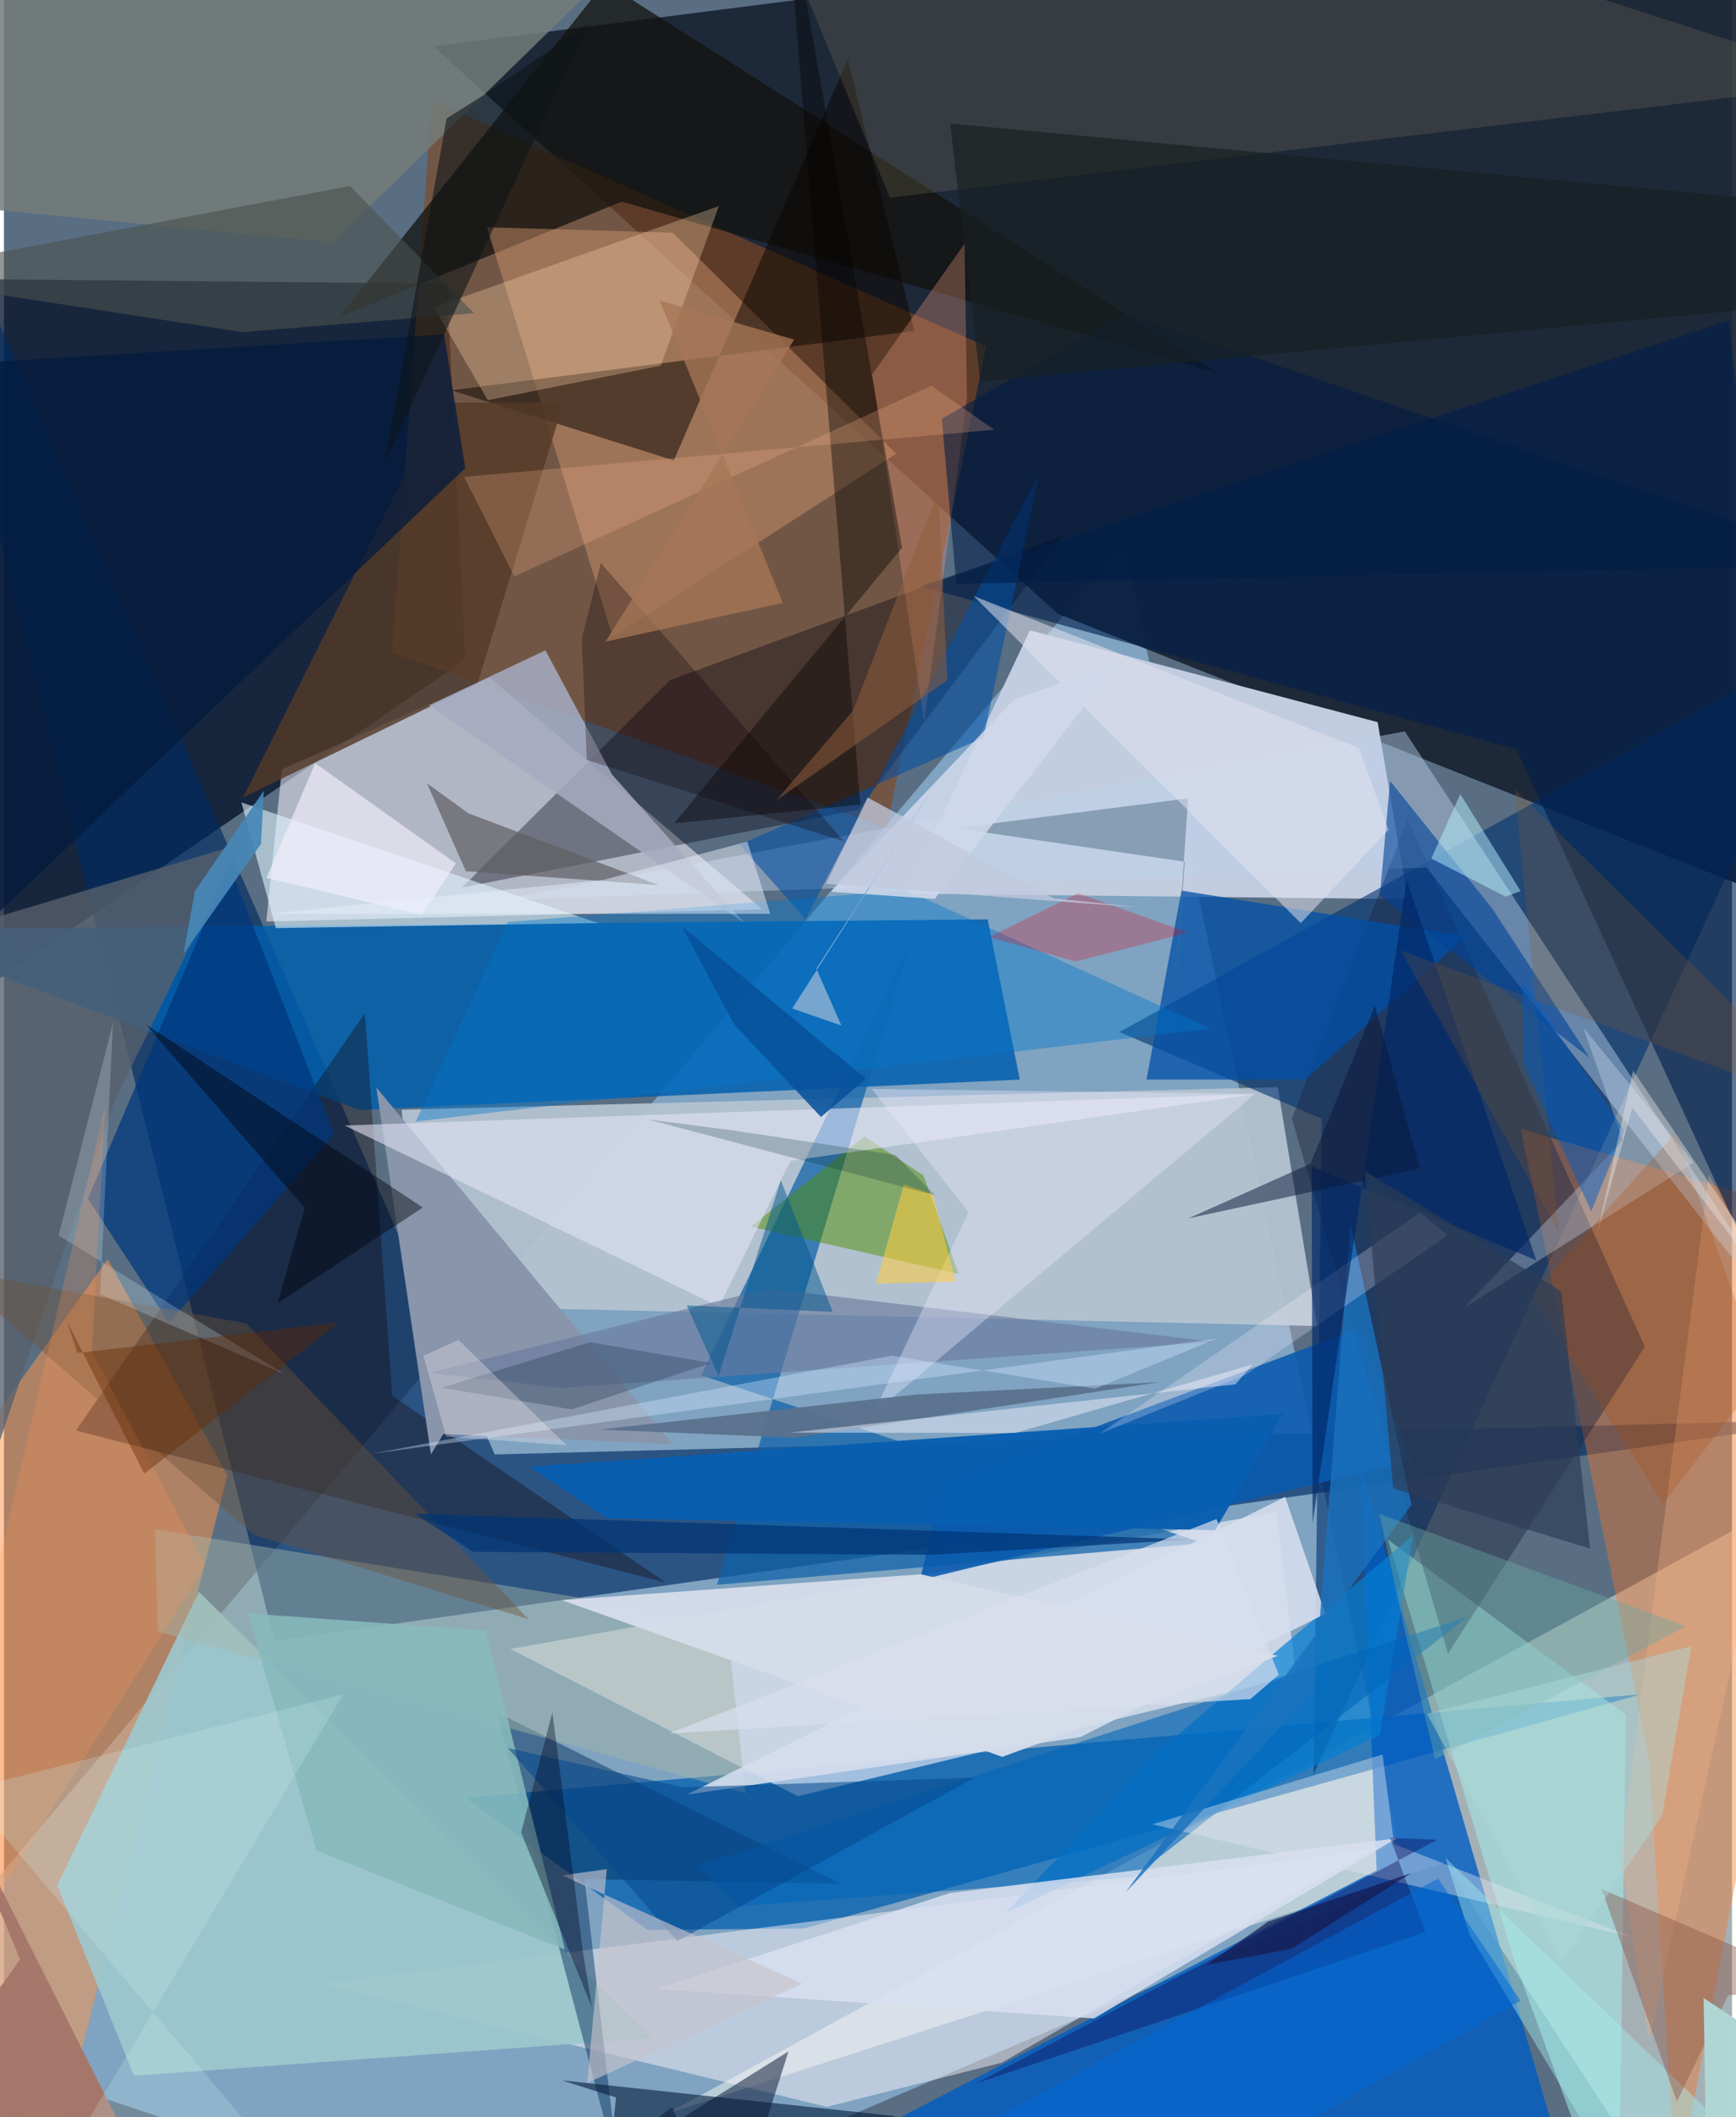 <svg xmlns="http://www.w3.org/2000/svg" width="228" height="278" viewBox="0 0 836 1024"><path fill="#596e83" d="M0 0h836v1024H0z"/><path fill="#96c2e4" fill-opacity=".635" d="M262.034 1086L-62 978.166l603.993-715.3 136.154 645.756z"/><path fill="#1a2533" fill-opacity=".941" d="M509.86 296.902L898 451.015 870.776-62 207.701 22.373z"/><path fill="#031028" fill-opacity=".761" d="M-62 514.248l26.185-379.45 250.203 2.386 8.717 181.889z"/><path fill="#002b62" fill-opacity=".655" d="M237.435 703.466l650.234-16.977-756.912 107.137L-62 20.306z"/><path fill="#c3cde0" fill-opacity=".996" d="M496.321 304.876l168.236 44.405 14.563 85.614-242.93-2.7z"/><path fill="#fffff1" fill-opacity=".455" d="M321.1 1022.126L898 706.576 817.897 1086 697.163 901.006z"/><path fill="#015ead" fill-opacity=".737" d="M223.26 869.509l568.911-50.104-405.099 113.298-75.717.722z"/><path fill="#005ead" fill-opacity=".831" d="M-62 449.536l537.893-4.868 15.553 77.487-319.43 14.719z"/><path fill="#824921" fill-opacity=".627" d="M187.683 315.529l239.335 84.878 48.159-232.859L206.953 48.496z"/><path fill="#fef5ff" fill-opacity=".533" d="M126.9 445.69l7.544-73.574 100.51-44.385 131.953 112.121z"/><path fill="#fef6fe" fill-opacity=".588" d="M625.15 810.538l-241.088 58.219-139.048-71.188L615.5 731.38z"/><path fill="#b3c2cf" fill-opacity=".953" d="M201.534 631.59l433.728 9.77-19.03-115.528-423.877 10.9z"/><path fill="#003070" fill-opacity=".604" d="M637.537 541.127l-3.96 316.909 253.405-551.04L539.658 499.16z"/><path fill="#015dc3" fill-opacity=".792" d="M656.217 709.468l7.845 195.122-336.205 174.285 434.95-3.34z"/><path fill="#ff954b" fill-opacity=".518" d="M108.025 713.57L50.231 609.053-62 765.004l81.835 296.832z"/><path fill="#f57424" fill-opacity=".396" d="M898 593.932l-164.15-47.934 62.013 304.622 13.172 210.104z"/><path fill="#fbf4f9" fill-opacity=".482" d="M398.102 1019.013L153.54 959.5l506.91-64.517L482.813 997.6z"/><path fill="#00000e" fill-opacity=".369" d="M413.56 391.544l-192.01 37.765 100.785-100.41 190.673-70.077z"/><path fill="#9dc7cc" fill-opacity=".929" d="M62.883 1003.97L25.75 911.956 94.276 769.91l219.26 215.873z"/><path fill="#0f62a9" fill-opacity=".733" d="M337.286 665.143l100.986-208.558-93.342 309.932 235.354-20.135z"/><path fill="#13120e" fill-opacity=".749" d="M298.881 97.511l-136.539 55.744L290.733-8.474l296.649 188.93z"/><path fill="#d0966f" fill-opacity=".471" d="M431.602 219.429l-108.03-106.86-89.903-2.655 60.733 198.023z"/><path fill="#095aae" fill-opacity=".871" d="M443.201 764.216l10.526-46.23 203.163-76.049 23.732 64.61z"/><path fill="#130000" fill-opacity=".337" d="M320.33 765.493L34.847 691.887 174.61 490.11l13.248 184.98z"/><path fill="#a4ebe7" fill-opacity=".549" d="M780.898 1086l3.78-256.58-115.19-84.855 60.91 202.784z"/><path fill="#1c2542" fill-opacity=".431" d="M793.784 651.384l-114.758-254.96-55.96 144.596 75.519 258.787z"/><path fill="#bad1ea" fill-opacity=".451" d="M688.24 419.588l199.864 255.224-210.42-321.078L239.5 435.353z"/><path fill="#8895ab" d="M206.556 703.465l5.97-9.842 110.92 4.861-143.294-172.49z"/><path fill="#4f8e05" fill-opacity=".494" d="M444.879 568.535L416.29 549.62l-54.988 43.658 100.535 22.893z"/><path fill="#032f5a" fill-opacity=".467" d="M280.849 908.862l16.62 142.695-59.093-223.427 166.446 82.998z"/><path fill="#057fd2" fill-opacity=".694" d="M681.753 742.467l-16.084 96.662-181.348 86.26 75.356-79.286z"/><path fill="#004fa7" fill-opacity=".749" d="M552.743 522.158l16.924-91.418 137.642 22.14-77.685 69.248z"/><path fill="#0b0500" fill-opacity=".498" d="M324.067 222.704l84.2-194.049 32.129 131.415-223.983 28.694z"/><path fill="#dff5ff" fill-opacity=".592" d="M287.438 446.465l-172.544-58.353 25.007 91.272-8.364-30.495z"/><path fill="#031f4c" fill-opacity=".62" d="M731.746 362.362l-288.543-78.835 391.19-128.48L898 723.726z"/><path fill="#031b3a" fill-opacity=".588" d="M431.192 1023.491L288.519 1086l7.608-71.526-26.181-8.252z"/><path fill="#a6b6a7" fill-opacity=".451" d="M358.867 867.369L74.424 789.073l-1.385-49.37 276.509 44.42z"/><path fill="#908a62" fill-opacity=".216" d="M898 39.725L581.755-62 371.84-41.965l56.786 137.584z"/><path fill="#e4e6f6" fill-opacity=".576" d="M164.791 544.365l181.176 87.588 34.482-70.478 225.334-32.355z"/><path fill="#58616d" fill-opacity=".78" d="M-62 461.076l26.577 334.777L53.39 532.942l60.529-124.584z"/><path fill="#747c79" fill-opacity=".847" d="M5.97-35.39L-62 95.95l221.148 21.263L342.69-62z"/><path fill="#f29f83" fill-opacity=".318" d="M464.725 117.896l-44.689 63.189 25.158 168.012 20.673-156.287z"/><path fill="#533a27" fill-opacity=".82" d="M229.13 330.608l41.658-136.059-59.522.209-95.62 190.962z"/><path fill="#a5abc1" fill-opacity=".867" d="M261.928 314.54l32.192 60.014 64.043 71.883-152.485-105.299z"/><path fill="#fed5ae" fill-opacity=".314" d="M317.71 176.88l-83.631 16.669-26.064-44.92 137.877-48.99z"/><path fill="#00387d" fill-opacity=".725" d="M40.618 579.68l68.448-161.269 50.566 130.153-79.805 91.254z"/><path fill="#55728c" fill-opacity=".525" d="M572.853 386.143l-7.791 116.124 6.19-85.47-110.744-16.242z"/><path fill="#0065bb" fill-opacity=".584" d="M546.639 907.86l-191.161 14.085-20.427-19.381 373.236-120.683z"/><path fill="#d4dded" fill-opacity=".898" d="M520.595 840.218l-190.221 27.756 289.398-143.972 19.483 56.495z"/><path fill="#031b3e" fill-opacity=".753" d="M-62 498.095V178.467l274.932-16.755 10.225 64.7z"/><path fill="#004399" fill-opacity=".604" d="M670.552 377.694l49.453 61.797 47.087 72.11-101.45-78.44z"/><path fill="#014da3" fill-opacity=".557" d="M387.785 444.49l-31.927-35.933 118.04-51.782 26.888-127.63z"/><path fill="#d5dceb" fill-opacity=".965" d="M269.897 773.925l173.688-12.499 172.724 39.432-133.348 48.877z"/><path fill="#6e5239" fill-opacity=".416" d="M120.808 742.296L-27.253 613.842l144.445 26.228 136.66 143.135z"/><path fill="#0077cd" fill-opacity=".408" d="M243.82 445.935l192.766-15.359 147.085 66.99-384.442 44.847z"/><path fill="#dfe5eb" fill-opacity=".416" d="M666.938 848.588l-111.346 33.767L787.83 936.96l-115.304-45.007z"/><path fill="#6a7a9e" fill-opacity=".624" d="M369.958 623.199l215.471 25.805-315.565 22.249-64.193-7.23z"/><path fill="#d8e0f0" fill-opacity=".835" d="M315.885 962.028l141.748-46.463 216.103-26.418-146.38 87.099z"/><path fill="#0d0d5a" fill-opacity=".408" d="M687.605 934.46l-217.42 73.26 223.281-117.903-22.9-.865z"/><path fill="#095eb0" fill-opacity=".976" d="M291.771 734.37l-37.613-25.007 364.758-25.506-33.011 56.232z"/><path fill="#d9eafa" fill-opacity=".31" d="M706.243 632.656l76.921-81.086-19.15-54.613 53.384 65.32z"/><path fill="#030401" fill-opacity=".4" d="M434.474 264.942L377.224-62l37.029 451.14-90.09 9.096z"/><path fill="#1a72bd" fill-opacity=".82" d="M651.469 592.152l-17.633 225.956-91.314 97.236 138.4-187.515z"/><path fill="#4b514e" fill-opacity=".604" d="M-62 133.352l177.476 27.28 111.923-9.157-60.023-61.528z"/><path fill="#5f5e61" fill-opacity=".69" d="M223.456 421.404l-18.83-42.576 20.13 14.578 91.903 34.662z"/><path fill="#eeeaff" fill-opacity=".365" d="M466.675 586.246l-46.198 97.641 184.84-154.839-185.47-2.346z"/><path fill="#fff5ff" fill-opacity=".239" d="M685.01 586.58L530.153 693.384l70.449-28.381 97.818-67.589z"/><path fill="#5a718d" fill-opacity=".937" d="M382.817 695.373l175.811-26.835-117.864 5.994-152.686 16.912z"/><path fill="#86b9bc" fill-opacity=".878" d="M271.38 942.965L151.167 894.96l-33.174-114.616 115.041 8.28z"/><path fill="#f6b083" fill-opacity=".325" d="M824.815 568.111l45.055 82.44-74.066 336.377-13.866-88.951z"/><path fill="#002667" fill-opacity=".659" d="M632.65 564.155l.436 172.584 45.465-311.043 62.736 183.852z"/><path fill="#a6ecf0" fill-opacity=".435" d="M697.385 898.622l11.601 36.993L799.687 1086h92.466z"/><path fill="#0d1a36" fill-opacity=".525" d="M323.402 1019.178l-87.908 63.053 144.047-90.035L349.71 1086z"/><path fill="#a6776b" fill-opacity=".996" d="M-29.352 857.731l37.165 89.97L-62 1045.046l134.566 15.284z"/><path fill="#885546" fill-opacity=".427" d="M772.938 913.713l114.397 49.16-53.188 2.09-24.832 51.498z"/><path fill="#e3e3f1" fill-opacity=".529" d="M655.52 361.843l14.233 39.495-42.38 45.15L469.12 288.275z"/><path fill="#00000b" fill-opacity=".431" d="M202.64 584.042l-70.306 46.365 13.16-46.216-77.014-88.88z"/><path fill="#d0d9eb" fill-opacity=".871" d="M450.26 434.772l-50.152-3.446 88.637-93.13 50.317-17.608z"/><path fill="#865827" fill-opacity=".239" d="M675.656 459.62l76.511 136.356-21.315-214.238 158.425 156.68z"/><path fill="#001c44" fill-opacity=".561" d="M460.705 282.437l-6.992-79.881 88.417-51.101L898 273.048z"/><path fill="#182122" fill-opacity=".69" d="M457.744 59.757l385.204 35.927L898 144.61l-425.673 39.91z"/><path fill="#b9f2ff" fill-opacity=".486" d="M726.382 433.664l7.366-2.671-29.199-46.896-14.05 31.125z"/><path fill="#d4edfa" fill-opacity=".243" d="M26.437 597.536l109.303 67.086-89.177-38.624 6.141-130.982z"/><path fill="#0c1317" fill-opacity=".584" d="M214.158 57.282l-29.804 166.225 98.099-211.691-48.265 32.8z"/><path fill="#04488e" fill-opacity=".557" d="M328.553 864.465l-84.724-18.948 81.937 93.34L469.424 859.8z"/><path fill="#f2f0fc" fill-opacity=".659" d="M127 424.596l75.173 17.888 16.472-24.9-68.09-48.44z"/><path fill="#feb48d" fill-opacity=".247" d="M479.007 207.843l-256.433 22.782 24.344 48.171 201.712-92.238z"/><path fill="#f4f2fc" fill-opacity=".471" d="M489.24 693.053l-109.134-.146 215.65-23.347 8.297-9.638z"/><path fill="#e70718" fill-opacity=".267" d="M518.51 465.026l-41.882-11.756 42.977-21.227 53.296 19.012z"/><path fill="#c6c4cd" fill-opacity=".635" d="M386.123 959.424l-116.12-52.35 21.634-3.054-9.481 103.474z"/><path fill="#0b1939" fill-opacity=".51" d="M632.053 562.847l31.195-76.478 21.644 78.794L573.09 589.26z"/><path fill="#ad4500" fill-opacity=".231" d="M808.762 547.883l-70.017 78.557 63.925 100.882 47.889-62.253z"/><path fill="#13040c" fill-opacity=".306" d="M281.962 367.562l-2.448-58.788 9.254-36.473 117.69 134.7z"/><path fill="#003475" fill-opacity=".702" d="M448.898 751.996l-221.92-1.408-28.202-18.497 376.242 12.485z"/><path fill="#ffcd3f" fill-opacity=".557" d="M435.388 572.717l-13.515 48.193 38.468-1.057-10.877-42.142z"/><path fill="#0069d5" fill-opacity=".529" d="M733.705 967.73L522.995 1086h-157.44l328.194-177.376z"/><path fill="#06519b" fill-opacity=".871" d="M416.937 521.776L327.711 447.8l25.419 47.48 42.12 44.977z"/><path fill="#ff9653" fill-opacity=".231" d="M49.068 534.198l-6.546 119.584 54.818 103.57L-62 1010.838z"/><path fill="#d6e8ff" fill-opacity=".365" d="M429.544 655.687l-251.76 47.458 409.17-55.796-59.065 24.338z"/><path fill="#6ba8a3" fill-opacity=".412" d="M665.419 732.23l12.344 56.686 14.57 62 121.35-64.388z"/><path fill="#2d3c56" fill-opacity=".682" d="M672.094 719.871l-13.722-153.44 94.954 58.099 14.008 124.49z"/><path fill="#223851" fill-opacity=".329" d="M274.626 681.674l-63.08-10.494 72.146-21.99 58.332 10.054z"/><path fill="#e9effb" fill-opacity=".486" d="M359.607 407.072l-69.62 18.491-162.505 16.514 243.24-.088z"/><path fill="#a67656" fill-opacity=".773" d="M317.233 145.41l59.556 146.181-85.757 18.755 91.228-146.09z"/><path fill="#ceedf0" fill-opacity=".227" d="M-18.905 865.814l183.075-46.322L4.486 1086h163.156z"/><path fill="#015bc4" fill-opacity=".467" d="M783.731 546.523l-15.833 39.35-32.824-71.396-.592-40.068z"/><path fill="#d9dfee" fill-opacity=".69" d="M586.614 734.697l30.132 75.282-13.767 11.817-281.19 16.613z"/><path fill="#042c34" fill-opacity=".235" d="M431.33 558.638l19.141 19.505-138.76-36.662 41.561 5.33z"/><path fill="#925e3b" fill-opacity=".525" d="M456.393 328.966l-82.799 58.17 37.167-43.44 41.28-106.408z"/><path fill="#01588d" fill-opacity=".498" d="M375.816 570.838l-30.111 94.713-15.404-34.17 70.647 3.119z"/><path fill="#622900" fill-opacity=".408" d="M35.608 654.387l126.459-14.755-94.19 73.112-37.399-73.597z"/><path fill="#add8d8" fill-opacity=".463" d="M753.53 948.864l-65.17-120.025 127.957-32.636-14.13 81.994z"/><path fill="#fff4f7" fill-opacity=".306" d="M213.922 694.797l58.25 4.253-52.314-50.943-16.92 7.593z"/><path fill="#4787b6" fill-opacity=".925" d="M125.719 382.421l-1.392 25.808-37.48 53.11 5.545-30.387z"/><path fill="#76a6cf" d="M381.355 487.753l23.751 8.27-12.09-27.523 60.938-94.425z"/><path fill="#efe8e7" fill-opacity=".404" d="M771.004 595.622l17.074-77.829L898 679.51 787.822 535.855z"/><path fill="#000622" fill-opacity=".376" d="M250.196 886.349l15.108-58.176 14.831 116.122 4.353 26.718z"/><path fill="#14194d" fill-opacity=".698" d="M680.704 905.996l-58.08 36.652-40.687 7.583 29.534-20.754z"/><path fill="#c1cadf" fill-opacity=".749" d="M507.85 434.49l-90.04-48.751-20.114 41.733 153.152 11.545z"/><path fill="#b0d6d3" fill-opacity=".992" d="M823.682 1053.84L806.429 1086l73.923-81.12-58.104-38.524z"/></svg>